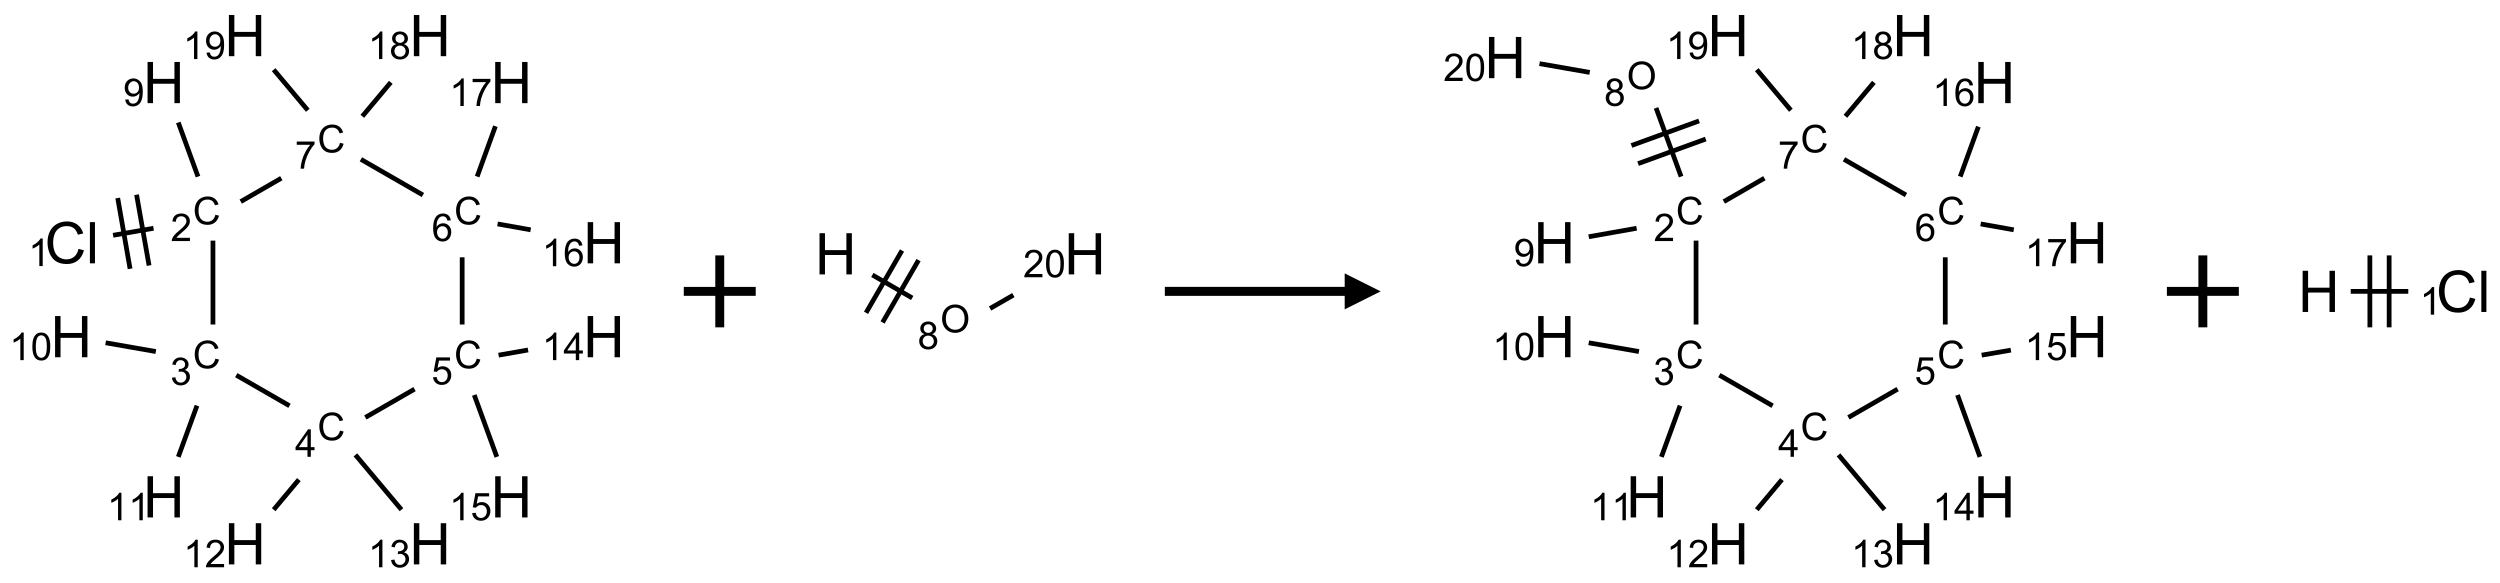 <?xml version="1.0" encoding="UTF-8"?>
<svg xmlns="http://www.w3.org/2000/svg" xmlns:xlink="http://www.w3.org/1999/xlink" width="695" height="162" viewBox="0 0 695 162">
<defs>
<g>
<g id="glyph-0-0">
<path d="M 2 0 L 2 -10 L 10 -10 L 10 0 Z M 2.25 -0.25 L 9.75 -0.25 L 9.75 -9.75 L 2.25 -9.75 Z M 2.25 -0.25 "/>
</g>
<g id="glyph-0-1">
<path d="M 9.406 -4.016 L 10.922 -3.633 C 10.605 -2.387 10.031 -1.438 9.207 -0.785 C 8.383 -0.133 7.371 0.195 6.18 0.195 C 4.945 0.195 3.941 -0.055 3.168 -0.559 C 2.395 -1.062 1.805 -1.789 1.402 -2.742 C 1 -3.695 0.797 -4.719 0.797 -5.812 C 0.797 -7.004 1.023 -8.047 1.48 -8.934 C 1.938 -9.82 2.586 -10.496 3.426 -10.957 C 4.266 -11.418 5.191 -11.648 6.203 -11.648 C 7.348 -11.648 8.312 -11.355 9.094 -10.773 C 9.875 -10.191 10.418 -9.371 10.727 -8.312 L 9.234 -7.961 C 8.969 -8.793 8.582 -9.402 8.078 -9.781 C 7.574 -10.16 6.938 -10.352 6.172 -10.352 C 5.293 -10.352 4.555 -10.141 3.965 -9.719 C 3.375 -9.297 2.957 -8.73 2.719 -8.02 C 2.48 -7.309 2.359 -6.574 2.359 -5.82 C 2.359 -4.848 2.5 -3.996 2.785 -3.27 C 3.07 -2.543 3.512 -2 4.109 -1.641 C 4.707 -1.281 5.355 -1.102 6.055 -1.102 C 6.902 -1.102 7.621 -1.348 8.211 -1.836 C 8.801 -2.324 9.199 -3.051 9.406 -4.016 Z M 9.406 -4.016 "/>
</g>
<g id="glyph-0-2">
<path d="M 1.023 0 L 1.023 -11.453 L 2.43 -11.453 L 2.43 0 Z M 1.023 0 "/>
</g>
<g id="glyph-0-3">
<path d="M 1.281 0 L 1.281 -11.453 L 2.797 -11.453 L 2.797 -6.75 L 8.75 -6.75 L 8.75 -11.453 L 10.266 -11.453 L 10.266 0 L 8.75 0 L 8.75 -5.398 L 2.797 -5.398 L 2.797 0 Z M 1.281 0 "/>
</g>
<g id="glyph-1-0">
<path d="M 1.332 0 L 1.332 -6.668 L 6.668 -6.668 L 6.668 0 Z M 1.5 -0.168 L 6.5 -0.168 L 6.5 -6.5 L 1.5 -6.5 Z M 1.5 -0.168 "/>
</g>
<g id="glyph-1-1">
<path d="M 3.973 0 L 3.035 0 L 3.035 -5.973 C 2.809 -5.758 2.516 -5.543 2.148 -5.328 C 1.781 -5.113 1.453 -4.953 1.16 -4.844 L 1.16 -5.75 C 1.684 -5.996 2.145 -6.297 2.535 -6.645 C 2.93 -6.996 3.207 -7.336 3.371 -7.668 L 3.973 -7.668 Z M 3.973 0 "/>
</g>
<g id="glyph-1-2">
<path d="M 6.27 -2.676 L 7.281 -2.422 C 7.07 -1.594 6.688 -0.961 6.137 -0.523 C 5.586 -0.086 4.914 0.129 4.121 0.129 C 3.297 0.129 2.629 -0.039 2.113 -0.371 C 1.598 -0.707 1.203 -1.191 0.934 -1.828 C 0.664 -2.465 0.531 -3.145 0.531 -3.875 C 0.531 -4.672 0.684 -5.363 0.988 -5.957 C 1.293 -6.547 1.723 -6.996 2.285 -7.305 C 2.844 -7.613 3.461 -7.766 4.137 -7.766 C 4.898 -7.766 5.543 -7.57 6.062 -7.184 C 6.582 -6.793 6.945 -6.246 7.152 -5.543 L 6.156 -5.309 C 5.98 -5.863 5.723 -6.266 5.387 -6.52 C 5.051 -6.773 4.625 -6.902 4.113 -6.902 C 3.527 -6.902 3.039 -6.762 2.645 -6.48 C 2.25 -6.199 1.973 -5.82 1.812 -5.348 C 1.652 -4.871 1.574 -4.383 1.574 -3.879 C 1.574 -3.23 1.668 -2.664 1.855 -2.18 C 2.047 -1.695 2.34 -1.332 2.738 -1.094 C 3.137 -0.855 3.57 -0.734 4.035 -0.734 C 4.602 -0.734 5.082 -0.898 5.473 -1.223 C 5.867 -1.551 6.133 -2.035 6.27 -2.676 Z M 6.27 -2.676 "/>
</g>
<g id="glyph-1-3">
<path d="M 5.371 -0.902 L 5.371 0 L 0.324 0 C 0.316 -0.227 0.352 -0.441 0.434 -0.652 C 0.562 -0.996 0.766 -1.332 1.051 -1.668 C 1.332 -2 1.742 -2.387 2.277 -2.824 C 3.105 -3.504 3.668 -4.043 3.957 -4.441 C 4.25 -4.84 4.395 -5.215 4.395 -5.566 C 4.395 -5.938 4.262 -6.254 3.996 -6.508 C 3.73 -6.762 3.387 -6.891 2.957 -6.891 C 2.508 -6.891 2.145 -6.754 1.875 -6.484 C 1.605 -6.215 1.469 -5.84 1.465 -5.359 L 0.5 -5.457 C 0.566 -6.176 0.812 -6.727 1.246 -7.102 C 1.676 -7.477 2.254 -7.668 2.98 -7.668 C 3.711 -7.668 4.293 -7.465 4.719 -7.059 C 5.145 -6.652 5.359 -6.148 5.359 -5.547 C 5.359 -5.242 5.297 -4.941 5.172 -4.645 C 5.047 -4.352 4.84 -4.039 4.551 -3.715 C 4.262 -3.387 3.777 -2.938 3.105 -2.371 C 2.543 -1.898 2.18 -1.578 2.02 -1.41 C 1.859 -1.242 1.73 -1.07 1.625 -0.902 Z M 5.371 -0.902 "/>
</g>
<g id="glyph-1-4">
<path d="M 0.582 -1.766 L 1.484 -1.848 C 1.562 -1.426 1.707 -1.117 1.922 -0.926 C 2.137 -0.734 2.414 -0.641 2.75 -0.641 C 3.039 -0.641 3.289 -0.707 3.508 -0.84 C 3.727 -0.973 3.902 -1.148 4.043 -1.367 C 4.18 -1.586 4.297 -1.887 4.391 -2.262 C 4.484 -2.637 4.531 -3.016 4.531 -3.406 C 4.531 -3.449 4.531 -3.512 4.527 -3.594 C 4.34 -3.297 4.082 -3.055 3.758 -2.867 C 3.434 -2.68 3.082 -2.59 2.703 -2.59 C 2.07 -2.59 1.535 -2.816 1.098 -3.277 C 0.66 -3.734 0.441 -4.34 0.441 -5.09 C 0.441 -5.863 0.672 -6.484 1.129 -6.957 C 1.586 -7.43 2.156 -7.668 2.844 -7.668 C 3.34 -7.668 3.793 -7.531 4.207 -7.266 C 4.617 -7 4.93 -6.617 5.145 -6.121 C 5.355 -5.629 5.465 -4.91 5.465 -3.973 C 5.465 -2.996 5.359 -2.223 5.145 -1.645 C 4.934 -1.066 4.617 -0.625 4.199 -0.324 C 3.781 -0.02 3.293 0.129 2.73 0.129 C 2.133 0.129 1.645 -0.035 1.266 -0.367 C 0.887 -0.699 0.66 -1.164 0.582 -1.766 Z M 4.422 -5.137 C 4.422 -5.676 4.277 -6.102 3.992 -6.418 C 3.707 -6.734 3.359 -6.891 2.957 -6.891 C 2.543 -6.891 2.18 -6.719 1.871 -6.379 C 1.562 -6.039 1.406 -5.598 1.406 -5.059 C 1.406 -4.57 1.555 -4.176 1.848 -3.871 C 2.141 -3.566 2.5 -3.418 2.934 -3.418 C 3.367 -3.418 3.723 -3.57 4.004 -3.871 C 4.281 -4.176 4.422 -4.598 4.422 -5.137 Z M 4.422 -5.137 "/>
</g>
<g id="glyph-1-5">
<path d="M 0.449 -2.016 L 1.387 -2.141 C 1.492 -1.609 1.676 -1.227 1.934 -0.992 C 2.191 -0.758 2.508 -0.641 2.879 -0.641 C 3.32 -0.641 3.695 -0.793 3.996 -1.098 C 4.301 -1.402 4.453 -1.781 4.453 -2.234 C 4.453 -2.664 4.312 -3.02 4.031 -3.301 C 3.75 -3.578 3.391 -3.719 2.957 -3.719 C 2.781 -3.719 2.562 -3.684 2.297 -3.613 L 2.402 -4.438 C 2.465 -4.43 2.516 -4.426 2.551 -4.426 C 2.949 -4.426 3.312 -4.531 3.629 -4.738 C 3.949 -4.949 4.109 -5.27 4.109 -5.703 C 4.109 -6.047 3.992 -6.332 3.762 -6.559 C 3.527 -6.785 3.227 -6.895 2.859 -6.895 C 2.496 -6.895 2.191 -6.781 1.949 -6.551 C 1.707 -6.324 1.547 -5.98 1.48 -5.52 L 0.543 -5.688 C 0.656 -6.316 0.918 -6.805 1.324 -7.148 C 1.73 -7.492 2.234 -7.668 2.84 -7.668 C 3.254 -7.668 3.641 -7.578 3.988 -7.398 C 4.34 -7.219 4.609 -6.977 4.793 -6.668 C 4.98 -6.359 5.074 -6.031 5.074 -5.684 C 5.074 -5.352 4.984 -5.051 4.809 -4.781 C 4.629 -4.512 4.367 -4.297 4.02 -4.137 C 4.473 -4.031 4.824 -3.816 5.074 -3.488 C 5.324 -3.16 5.449 -2.75 5.449 -2.254 C 5.449 -1.59 5.203 -1.023 4.719 -0.559 C 4.234 -0.098 3.617 0.137 2.875 0.137 C 2.203 0.137 1.648 -0.062 1.207 -0.465 C 0.762 -0.863 0.512 -1.379 0.449 -2.016 Z M 0.449 -2.016 "/>
</g>
<g id="glyph-1-6">
<path d="M 0.441 -3.766 C 0.441 -4.668 0.535 -5.395 0.723 -5.945 C 0.906 -6.496 1.184 -6.922 1.551 -7.219 C 1.918 -7.516 2.375 -7.668 2.934 -7.668 C 3.344 -7.668 3.703 -7.586 4.012 -7.418 C 4.32 -7.254 4.574 -7.016 4.777 -6.707 C 4.977 -6.395 5.137 -6.016 5.25 -5.57 C 5.363 -5.125 5.422 -4.523 5.422 -3.766 C 5.422 -2.871 5.328 -2.148 5.145 -1.598 C 4.961 -1.047 4.688 -0.621 4.32 -0.32 C 3.953 -0.02 3.492 0.129 2.934 0.129 C 2.195 0.129 1.617 -0.133 1.199 -0.66 C 0.695 -1.297 0.441 -2.332 0.441 -3.766 Z M 1.406 -3.766 C 1.406 -2.512 1.555 -1.68 1.848 -1.262 C 2.141 -0.848 2.5 -0.641 2.934 -0.641 C 3.363 -0.641 3.727 -0.848 4.02 -1.266 C 4.312 -1.684 4.457 -2.516 4.457 -3.766 C 4.457 -5.023 4.312 -5.859 4.02 -6.27 C 3.727 -6.684 3.359 -6.891 2.922 -6.891 C 2.492 -6.891 2.148 -6.707 1.891 -6.344 C 1.566 -5.879 1.406 -5.02 1.406 -3.766 Z M 1.406 -3.766 "/>
</g>
<g id="glyph-1-7">
<path d="M 3.449 0 L 3.449 -1.828 L 0.137 -1.828 L 0.137 -2.688 L 3.621 -7.637 L 4.387 -7.637 L 4.387 -2.688 L 5.418 -2.688 L 5.418 -1.828 L 4.387 -1.828 L 4.387 0 Z M 3.449 -2.688 L 3.449 -6.129 L 1.059 -2.688 Z M 3.449 -2.688 "/>
</g>
<g id="glyph-1-8">
<path d="M 0.441 -2 L 1.426 -2.082 C 1.5 -1.605 1.668 -1.242 1.934 -1.004 C 2.199 -0.762 2.52 -0.641 2.895 -0.641 C 3.348 -0.641 3.73 -0.812 4.043 -1.152 C 4.355 -1.492 4.512 -1.941 4.512 -2.504 C 4.512 -3.039 4.359 -3.461 4.059 -3.77 C 3.758 -4.078 3.367 -4.234 2.879 -4.234 C 2.578 -4.234 2.305 -4.164 2.062 -4.027 C 1.82 -3.891 1.629 -3.715 1.488 -3.496 L 0.609 -3.609 L 1.348 -7.531 L 5.145 -7.531 L 5.145 -6.637 L 2.098 -6.637 L 1.688 -4.582 C 2.145 -4.902 2.625 -5.062 3.129 -5.062 C 3.797 -5.062 4.359 -4.832 4.816 -4.371 C 5.277 -3.91 5.504 -3.312 5.504 -2.59 C 5.504 -1.898 5.305 -1.301 4.902 -0.797 C 4.41 -0.18 3.742 0.129 2.895 0.129 C 2.199 0.129 1.633 -0.062 1.195 -0.453 C 0.758 -0.844 0.504 -1.359 0.441 -2 Z M 0.441 -2 "/>
</g>
<g id="glyph-1-9">
<path d="M 5.309 -5.766 L 4.375 -5.691 C 4.293 -6.059 4.172 -6.328 4.02 -6.496 C 3.766 -6.762 3.453 -6.895 3.082 -6.895 C 2.785 -6.895 2.523 -6.812 2.297 -6.645 C 2 -6.43 1.77 -6.117 1.598 -5.703 C 1.43 -5.289 1.34 -4.703 1.332 -3.938 C 1.559 -4.281 1.836 -4.535 2.16 -4.703 C 2.488 -4.871 2.828 -4.953 3.188 -4.953 C 3.812 -4.953 4.344 -4.723 4.785 -4.262 C 5.223 -3.801 5.441 -3.207 5.441 -2.48 C 5.441 -2 5.34 -1.555 5.133 -1.145 C 4.926 -0.73 4.641 -0.418 4.281 -0.199 C 3.922 0.02 3.512 0.129 3.051 0.129 C 2.27 0.129 1.633 -0.156 1.141 -0.73 C 0.648 -1.305 0.402 -2.254 0.402 -3.574 C 0.402 -5.051 0.672 -6.121 1.219 -6.793 C 1.695 -7.375 2.336 -7.668 3.141 -7.668 C 3.742 -7.668 4.234 -7.5 4.617 -7.16 C 5 -6.824 5.23 -6.359 5.309 -5.766 Z M 1.48 -2.473 C 1.48 -2.152 1.547 -1.844 1.684 -1.547 C 1.82 -1.25 2.016 -1.027 2.262 -0.871 C 2.508 -0.719 2.766 -0.641 3.035 -0.641 C 3.434 -0.641 3.773 -0.801 4.059 -1.121 C 4.344 -1.441 4.484 -1.875 4.484 -2.422 C 4.484 -2.949 4.344 -3.367 4.062 -3.668 C 3.781 -3.973 3.426 -4.125 3 -4.125 C 2.578 -4.125 2.219 -3.973 1.922 -3.668 C 1.625 -3.363 1.48 -2.969 1.48 -2.473 Z M 1.48 -2.473 "/>
</g>
<g id="glyph-1-10">
<path d="M 0.504 -6.637 L 0.504 -7.535 L 5.449 -7.535 L 5.449 -6.809 C 4.961 -6.289 4.48 -5.602 4.004 -4.746 C 3.527 -3.887 3.156 -3.004 2.895 -2.098 C 2.707 -1.461 2.59 -0.762 2.535 0 L 1.574 0 C 1.582 -0.602 1.703 -1.328 1.926 -2.176 C 2.152 -3.027 2.477 -3.848 2.898 -4.637 C 3.32 -5.426 3.77 -6.094 4.246 -6.637 Z M 0.504 -6.637 "/>
</g>
<g id="glyph-1-11">
<path d="M 1.887 -4.141 C 1.496 -4.281 1.207 -4.484 1.02 -4.75 C 0.832 -5.016 0.738 -5.328 0.738 -5.699 C 0.738 -6.254 0.938 -6.719 1.34 -7.098 C 1.738 -7.477 2.27 -7.668 2.934 -7.668 C 3.598 -7.668 4.137 -7.473 4.543 -7.086 C 4.949 -6.699 5.152 -6.227 5.152 -5.672 C 5.152 -5.316 5.059 -5.008 4.871 -4.746 C 4.688 -4.484 4.406 -4.281 4.027 -4.141 C 4.496 -3.988 4.852 -3.742 5.098 -3.402 C 5.34 -3.062 5.465 -2.656 5.465 -2.184 C 5.465 -1.531 5.234 -0.98 4.77 -0.535 C 4.309 -0.09 3.703 0.129 2.949 0.129 C 2.195 0.129 1.586 -0.094 1.125 -0.539 C 0.664 -0.984 0.434 -1.543 0.434 -2.207 C 0.434 -2.703 0.559 -3.121 0.809 -3.457 C 1.062 -3.793 1.422 -4.02 1.887 -4.141 Z M 1.699 -5.73 C 1.699 -5.367 1.812 -5.074 2.047 -4.844 C 2.281 -4.613 2.582 -4.5 2.953 -4.5 C 3.312 -4.5 3.609 -4.613 3.84 -4.84 C 4.07 -5.066 4.188 -5.348 4.188 -5.676 C 4.188 -6.02 4.07 -6.309 3.832 -6.543 C 3.594 -6.777 3.297 -6.895 2.941 -6.895 C 2.586 -6.895 2.289 -6.781 2.051 -6.551 C 1.816 -6.324 1.699 -6.047 1.699 -5.73 Z M 1.395 -2.203 C 1.395 -1.938 1.461 -1.676 1.586 -1.426 C 1.711 -1.176 1.902 -0.984 2.152 -0.848 C 2.402 -0.711 2.672 -0.641 2.957 -0.641 C 3.406 -0.641 3.777 -0.785 4.066 -1.074 C 4.359 -1.363 4.504 -1.727 4.504 -2.172 C 4.504 -2.625 4.355 -2.996 4.055 -3.293 C 3.754 -3.586 3.379 -3.734 2.926 -3.734 C 2.484 -3.734 2.121 -3.59 1.832 -3.297 C 1.543 -3.004 1.395 -2.641 1.395 -2.203 Z M 1.395 -2.203 "/>
</g>
<g id="glyph-1-12">
<path d="M 0.516 -3.719 C 0.516 -4.984 0.855 -5.977 1.535 -6.695 C 2.215 -7.414 3.094 -7.77 4.172 -7.77 C 4.875 -7.77 5.512 -7.602 6.078 -7.266 C 6.645 -6.93 7.074 -6.461 7.371 -5.855 C 7.668 -5.254 7.816 -4.57 7.816 -3.809 C 7.816 -3.035 7.66 -2.34 7.348 -1.73 C 7.035 -1.117 6.594 -0.656 6.02 -0.34 C 5.449 -0.027 4.828 0.129 4.168 0.129 C 3.449 0.129 2.805 -0.043 2.238 -0.391 C 1.672 -0.738 1.246 -1.211 0.953 -1.812 C 0.66 -2.414 0.516 -3.047 0.516 -3.719 Z M 1.559 -3.703 C 1.559 -2.781 1.805 -2.059 2.301 -1.527 C 2.793 -1 3.414 -0.734 4.16 -0.734 C 4.922 -0.734 5.547 -1 6.039 -1.535 C 6.531 -2.07 6.777 -2.828 6.777 -3.812 C 6.777 -4.434 6.672 -4.977 6.461 -5.441 C 6.25 -5.902 5.945 -6.262 5.539 -6.52 C 5.133 -6.773 4.68 -6.902 4.176 -6.902 C 3.461 -6.902 2.848 -6.656 2.332 -6.164 C 1.816 -5.672 1.559 -4.852 1.559 -3.703 Z M 1.559 -3.703 "/>
</g>
</g>
</defs>
<path fill="none" stroke-width="0.033" stroke-linecap="butt" stroke-linejoin="miter" stroke="rgb(0%, 0%, 0%)" stroke-opacity="1" stroke-miterlimit="10" d="M 0.291 1.388 L 0.572 1.339 " transform="matrix(40, 0, 0, 40, 19.803, 9.893)"/>
<path fill="none" stroke-width="0.033" stroke-linecap="butt" stroke-linejoin="miter" stroke="rgb(0%, 0%, 0%)" stroke-opacity="1" stroke-miterlimit="10" d="M 0.541 1.598 L 0.454 1.106 " transform="matrix(40, 0, 0, 40, 19.803, 9.893)"/>
<path fill="none" stroke-width="0.033" stroke-linecap="butt" stroke-linejoin="miter" stroke="rgb(0%, 0%, 0%)" stroke-opacity="1" stroke-miterlimit="10" d="M 0.409 1.621 L 0.323 1.129 " transform="matrix(40, 0, 0, 40, 19.803, 9.893)"/>
<path fill="none" stroke-width="0.033" stroke-linecap="butt" stroke-linejoin="miter" stroke="rgb(0%, 0%, 0%)" stroke-opacity="1" stroke-miterlimit="10" d="M 0.881 0.98 L 0.744 0.604 " transform="matrix(40, 0, 0, 40, 19.803, 9.893)"/>
<path fill="none" stroke-width="0.033" stroke-linecap="butt" stroke-linejoin="miter" stroke="rgb(0%, 0%, 0%)" stroke-opacity="1" stroke-miterlimit="10" d="M 0.985 1.425 L 0.985 2.008 " transform="matrix(40, 0, 0, 40, 19.803, 9.893)"/>
<path fill="none" stroke-width="0.033" stroke-linecap="butt" stroke-linejoin="miter" stroke="rgb(0%, 0%, 0%)" stroke-opacity="1" stroke-miterlimit="10" d="M 0.588 2.196 L 0.239 2.135 " transform="matrix(40, 0, 0, 40, 19.803, 9.893)"/>
<path fill="none" stroke-width="0.033" stroke-linecap="butt" stroke-linejoin="miter" stroke="rgb(0%, 0%, 0%)" stroke-opacity="1" stroke-miterlimit="10" d="M 0.874 2.572 L 0.744 2.928 " transform="matrix(40, 0, 0, 40, 19.803, 9.893)"/>
<path fill="none" stroke-width="0.033" stroke-linecap="butt" stroke-linejoin="miter" stroke="rgb(0%, 0%, 0%)" stroke-opacity="1" stroke-miterlimit="10" d="M 1.147 2.36 L 1.517 2.573 " transform="matrix(40, 0, 0, 40, 19.803, 9.893)"/>
<path fill="none" stroke-width="0.033" stroke-linecap="butt" stroke-linejoin="miter" stroke="rgb(0%, 0%, 0%)" stroke-opacity="1" stroke-miterlimit="10" d="M 1.582 3.086 L 1.407 3.295 " transform="matrix(40, 0, 0, 40, 19.803, 9.893)"/>
<path fill="none" stroke-width="0.033" stroke-linecap="butt" stroke-linejoin="miter" stroke="rgb(0%, 0%, 0%)" stroke-opacity="1" stroke-miterlimit="10" d="M 1.975 2.914 L 2.295 3.295 " transform="matrix(40, 0, 0, 40, 19.803, 9.893)"/>
<path fill="none" stroke-width="0.033" stroke-linecap="butt" stroke-linejoin="miter" stroke="rgb(0%, 0%, 0%)" stroke-opacity="1" stroke-miterlimit="10" d="M 2.044 2.654 L 2.386 2.457 " transform="matrix(40, 0, 0, 40, 19.803, 9.893)"/>
<path fill="none" stroke-width="0.033" stroke-linecap="butt" stroke-linejoin="miter" stroke="rgb(0%, 0%, 0%)" stroke-opacity="1" stroke-miterlimit="10" d="M 2.97 2.221 L 3.175 2.185 " transform="matrix(40, 0, 0, 40, 19.803, 9.893)"/>
<path fill="none" stroke-width="0.033" stroke-linecap="butt" stroke-linejoin="miter" stroke="rgb(0%, 0%, 0%)" stroke-opacity="1" stroke-miterlimit="10" d="M 2.801 2.498 L 2.958 2.928 " transform="matrix(40, 0, 0, 40, 19.803, 9.893)"/>
<path fill="none" stroke-width="0.033" stroke-linecap="butt" stroke-linejoin="miter" stroke="rgb(0%, 0%, 0%)" stroke-opacity="1" stroke-miterlimit="10" d="M 2.717 2.008 L 2.717 1.541 " transform="matrix(40, 0, 0, 40, 19.803, 9.893)"/>
<path fill="none" stroke-width="0.033" stroke-linecap="butt" stroke-linejoin="miter" stroke="rgb(0%, 0%, 0%)" stroke-opacity="1" stroke-miterlimit="10" d="M 2.963 1.309 L 3.193 1.35 " transform="matrix(40, 0, 0, 40, 19.803, 9.893)"/>
<path fill="none" stroke-width="0.033" stroke-linecap="butt" stroke-linejoin="miter" stroke="rgb(0%, 0%, 0%)" stroke-opacity="1" stroke-miterlimit="10" d="M 2.821 0.98 L 2.948 0.63 " transform="matrix(40, 0, 0, 40, 19.803, 9.893)"/>
<path fill="none" stroke-width="0.033" stroke-linecap="butt" stroke-linejoin="miter" stroke="rgb(0%, 0%, 0%)" stroke-opacity="1" stroke-miterlimit="10" d="M 2.444 1.108 L 2.013 0.86 " transform="matrix(40, 0, 0, 40, 19.803, 9.893)"/>
<path fill="none" stroke-width="0.033" stroke-linecap="butt" stroke-linejoin="miter" stroke="rgb(0%, 0%, 0%)" stroke-opacity="1" stroke-miterlimit="10" d="M 1.46 0.991 L 1.178 1.154 " transform="matrix(40, 0, 0, 40, 19.803, 9.893)"/>
<path fill="none" stroke-width="0.033" stroke-linecap="butt" stroke-linejoin="miter" stroke="rgb(0%, 0%, 0%)" stroke-opacity="1" stroke-miterlimit="10" d="M 2.023 0.561 L 2.221 0.325 " transform="matrix(40, 0, 0, 40, 19.803, 9.893)"/>
<path fill="none" stroke-width="0.033" stroke-linecap="butt" stroke-linejoin="miter" stroke="rgb(0%, 0%, 0%)" stroke-opacity="1" stroke-miterlimit="10" d="M 1.644 0.519 L 1.407 0.237 " transform="matrix(40, 0, 0, 40, 19.803, 9.893)"/>
<g fill="rgb(0%, 0%, 0%)" fill-opacity="1">
<use xlink:href="#glyph-0-1" x="12.414" y="73.207"/>
<use xlink:href="#glyph-0-2" x="23.969" y="73.207"/>
</g>
<g fill="rgb(0%, 0%, 0%)" fill-opacity="1">
<use xlink:href="#glyph-1-1" x="7.898" y="73.961"/>
</g>
<g fill="rgb(0%, 0%, 0%)" fill-opacity="1">
<use xlink:href="#glyph-1-2" x="53.602" y="62.379"/>
</g>
<g fill="rgb(0%, 0%, 0%)" fill-opacity="1">
<use xlink:href="#glyph-1-3" x="47.43" y="67.016"/>
</g>
<g fill="rgb(0%, 0%, 0%)" fill-opacity="1">
<use xlink:href="#glyph-0-3" x="39.742" y="28.676"/>
</g>
<g fill="rgb(0%, 0%, 0%)" fill-opacity="1">
<use xlink:href="#glyph-1-4" x="34.223" y="29.465"/>
</g>
<g fill="rgb(0%, 0%, 0%)" fill-opacity="1">
<use xlink:href="#glyph-1-2" x="53.602" y="102.379"/>
</g>
<g fill="rgb(0%, 0%, 0%)" fill-opacity="1">
<use xlink:href="#glyph-1-5" x="47.352" y="107.016"/>
</g>
<g fill="rgb(0%, 0%, 0%)" fill-opacity="1">
<use xlink:href="#glyph-0-3" x="14.031" y="99.316"/>
</g>
<g fill="rgb(0%, 0%, 0%)" fill-opacity="1">
<use xlink:href="#glyph-1-1" x="2.621" y="100.109"/>
<use xlink:href="#glyph-1-6" x="8.553" y="100.109"/>
</g>
<g fill="rgb(0%, 0%, 0%)" fill-opacity="1">
<use xlink:href="#glyph-0-3" x="39.742" y="143.852"/>
</g>
<g fill="rgb(0%, 0%, 0%)" fill-opacity="1">
<use xlink:href="#glyph-1-1" x="29.781" y="144.641"/>
<use xlink:href="#glyph-1-1" x="35.714" y="144.641"/>
</g>
<g fill="rgb(0%, 0%, 0%)" fill-opacity="1">
<use xlink:href="#glyph-1-2" x="88.242" y="122.379"/>
</g>
<g fill="rgb(0%, 0%, 0%)" fill-opacity="1">
<use xlink:href="#glyph-1-7" x="82.023" y="126.984"/>
</g>
<g fill="rgb(0%, 0%, 0%)" fill-opacity="1">
<use xlink:href="#glyph-0-3" x="62.352" y="156.902"/>
</g>
<g fill="rgb(0%, 0%, 0%)" fill-opacity="1">
<use xlink:href="#glyph-1-1" x="50.996" y="157.695"/>
<use xlink:href="#glyph-1-3" x="56.928" y="157.695"/>
</g>
<g fill="rgb(0%, 0%, 0%)" fill-opacity="1">
<use xlink:href="#glyph-0-3" x="113.773" y="156.902"/>
</g>
<g fill="rgb(0%, 0%, 0%)" fill-opacity="1">
<use xlink:href="#glyph-1-1" x="102.34" y="157.695"/>
<use xlink:href="#glyph-1-5" x="108.272" y="157.695"/>
</g>
<g fill="rgb(0%, 0%, 0%)" fill-opacity="1">
<use xlink:href="#glyph-1-2" x="126.258" y="102.379"/>
</g>
<g fill="rgb(0%, 0%, 0%)" fill-opacity="1">
<use xlink:href="#glyph-1-8" x="119.949" y="106.883"/>
</g>
<g fill="rgb(0%, 0%, 0%)" fill-opacity="1">
<use xlink:href="#glyph-0-3" x="162.098" y="99.316"/>
</g>
<g fill="rgb(0%, 0%, 0%)" fill-opacity="1">
<use xlink:href="#glyph-1-1" x="150.691" y="100.109"/>
<use xlink:href="#glyph-1-7" x="156.624" y="100.109"/>
</g>
<g fill="rgb(0%, 0%, 0%)" fill-opacity="1">
<use xlink:href="#glyph-0-3" x="136.387" y="143.852"/>
</g>
<g fill="rgb(0%, 0%, 0%)" fill-opacity="1">
<use xlink:href="#glyph-1-1" x="124.895" y="144.641"/>
<use xlink:href="#glyph-1-8" x="130.827" y="144.641"/>
</g>
<g fill="rgb(0%, 0%, 0%)" fill-opacity="1">
<use xlink:href="#glyph-1-2" x="126.258" y="62.379"/>
</g>
<g fill="rgb(0%, 0%, 0%)" fill-opacity="1">
<use xlink:href="#glyph-1-9" x="120.012" y="67.016"/>
</g>
<g fill="rgb(0%, 0%, 0%)" fill-opacity="1">
<use xlink:href="#glyph-0-3" x="162.098" y="73.207"/>
</g>
<g fill="rgb(0%, 0%, 0%)" fill-opacity="1">
<use xlink:href="#glyph-1-1" x="150.668" y="74"/>
<use xlink:href="#glyph-1-9" x="156.6" y="74"/>
</g>
<g fill="rgb(0%, 0%, 0%)" fill-opacity="1">
<use xlink:href="#glyph-0-3" x="136.387" y="28.676"/>
</g>
<g fill="rgb(0%, 0%, 0%)" fill-opacity="1">
<use xlink:href="#glyph-1-1" x="124.949" y="29.465"/>
<use xlink:href="#glyph-1-10" x="130.882" y="29.465"/>
</g>
<g fill="rgb(0%, 0%, 0%)" fill-opacity="1">
<use xlink:href="#glyph-1-2" x="88.242" y="42.379"/>
</g>
<g fill="rgb(0%, 0%, 0%)" fill-opacity="1">
<use xlink:href="#glyph-1-10" x="81.992" y="46.887"/>
</g>
<g fill="rgb(0%, 0%, 0%)" fill-opacity="1">
<use xlink:href="#glyph-0-3" x="113.773" y="15.621"/>
</g>
<g fill="rgb(0%, 0%, 0%)" fill-opacity="1">
<use xlink:href="#glyph-1-1" x="102.324" y="16.414"/>
<use xlink:href="#glyph-1-11" x="108.257" y="16.414"/>
</g>
<g fill="rgb(0%, 0%, 0%)" fill-opacity="1">
<use xlink:href="#glyph-0-3" x="62.352" y="15.621"/>
</g>
<g fill="rgb(0%, 0%, 0%)" fill-opacity="1">
<use xlink:href="#glyph-1-1" x="50.902" y="16.414"/>
<use xlink:href="#glyph-1-4" x="56.835" y="16.414"/>
</g>
<path fill="none" stroke-width="0.062" stroke-linecap="butt" stroke-linejoin="miter" stroke="rgb(0%, 0%, 0%)" stroke-opacity="1" stroke-miterlimit="10" d="M 0 0 L 0.5 0 M 0.25 -0.25 L 0.25 0.25 " transform="matrix(40, 0, 0, 40, 190.092, 81)"/>
<path fill="none" stroke-width="0.033" stroke-linecap="butt" stroke-linejoin="miter" stroke="rgb(0%, 0%, 0%)" stroke-opacity="1" stroke-miterlimit="10" d="M 0.255 0.147 L 0.532 0.307 " transform="matrix(40, 0, 0, 40, 232.318, 70.559)"/>
<path fill="none" stroke-width="0.033" stroke-linecap="butt" stroke-linejoin="miter" stroke="rgb(0%, 0%, 0%)" stroke-opacity="1" stroke-miterlimit="10" d="M 0.326 0.477 L 0.576 0.044 " transform="matrix(40, 0, 0, 40, 232.318, 70.559)"/>
<path fill="none" stroke-width="0.033" stroke-linecap="butt" stroke-linejoin="miter" stroke="rgb(0%, 0%, 0%)" stroke-opacity="1" stroke-miterlimit="10" d="M 0.211 0.41 L 0.461 -0.023 " transform="matrix(40, 0, 0, 40, 232.318, 70.559)"/>
<path fill="none" stroke-width="0.033" stroke-linecap="butt" stroke-linejoin="miter" stroke="rgb(0%, 0%, 0%)" stroke-opacity="1" stroke-miterlimit="10" d="M 1.073 0.38 L 1.235 0.287 " transform="matrix(40, 0, 0, 40, 232.318, 70.559)"/>
<g fill="rgb(0%, 0%, 0%)" fill-opacity="1">
<use xlink:href="#glyph-0-3" x="226.547" y="76.285"/>
</g>
<g fill="rgb(0%, 0%, 0%)" fill-opacity="1">
<use xlink:href="#glyph-1-12" x="261.383" y="92.406"/>
</g>
<g fill="rgb(0%, 0%, 0%)" fill-opacity="1">
<use xlink:href="#glyph-1-11" x="255.102" y="97.039"/>
</g>
<g fill="rgb(0%, 0%, 0%)" fill-opacity="1">
<use xlink:href="#glyph-0-3" x="295.828" y="76.285"/>
</g>
<g fill="rgb(0%, 0%, 0%)" fill-opacity="1">
<use xlink:href="#glyph-1-3" x="284.422" y="77.078"/>
<use xlink:href="#glyph-1-6" x="290.354" y="77.078"/>
</g>
<path fill-rule="nonzero" fill="rgb(0%, 0%, 0%)" fill-opacity="1" d="M 323.824 82.25 L 373.824 82.25 L 373.824 86 L 383.824 81 L 373.824 76 L 373.824 79.75 L 323.824 79.75 "/>
<path fill="none" stroke-width="0.033" stroke-linecap="butt" stroke-linejoin="miter" stroke="rgb(0%, 0%, 0%)" stroke-opacity="1" stroke-miterlimit="10" d="M 1.223 0.98 L 1.049 0.503 " transform="matrix(40, 0, 0, 40, 418.424, 9.893)"/>
<path fill="none" stroke-width="0.033" stroke-linecap="butt" stroke-linejoin="miter" stroke="rgb(0%, 0%, 0%)" stroke-opacity="1" stroke-miterlimit="10" d="M 1.348 0.593 L 0.878 0.764 " transform="matrix(40, 0, 0, 40, 418.424, 9.893)"/>
<path fill="none" stroke-width="0.033" stroke-linecap="butt" stroke-linejoin="miter" stroke="rgb(0%, 0%, 0%)" stroke-opacity="1" stroke-miterlimit="10" d="M 1.394 0.719 L 0.924 0.89 " transform="matrix(40, 0, 0, 40, 418.424, 9.893)"/>
<path fill="none" stroke-width="0.033" stroke-linecap="butt" stroke-linejoin="miter" stroke="rgb(0%, 0%, 0%)" stroke-opacity="1" stroke-miterlimit="10" d="M 0.588 0.256 L 0.239 0.195 " transform="matrix(40, 0, 0, 40, 418.424, 9.893)"/>
<path fill="none" stroke-width="0.033" stroke-linecap="butt" stroke-linejoin="miter" stroke="rgb(0%, 0%, 0%)" stroke-opacity="1" stroke-miterlimit="10" d="M 0.914 1.339 L 0.581 1.398 " transform="matrix(40, 0, 0, 40, 418.424, 9.893)"/>
<path fill="none" stroke-width="0.033" stroke-linecap="butt" stroke-linejoin="miter" stroke="rgb(0%, 0%, 0%)" stroke-opacity="1" stroke-miterlimit="10" d="M 1.327 1.425 L 1.327 2.008 " transform="matrix(40, 0, 0, 40, 418.424, 9.893)"/>
<path fill="none" stroke-width="0.033" stroke-linecap="butt" stroke-linejoin="miter" stroke="rgb(0%, 0%, 0%)" stroke-opacity="1" stroke-miterlimit="10" d="M 0.93 2.196 L 0.581 2.135 " transform="matrix(40, 0, 0, 40, 418.424, 9.893)"/>
<path fill="none" stroke-width="0.033" stroke-linecap="butt" stroke-linejoin="miter" stroke="rgb(0%, 0%, 0%)" stroke-opacity="1" stroke-miterlimit="10" d="M 1.216 2.572 L 1.086 2.928 " transform="matrix(40, 0, 0, 40, 418.424, 9.893)"/>
<path fill="none" stroke-width="0.033" stroke-linecap="butt" stroke-linejoin="miter" stroke="rgb(0%, 0%, 0%)" stroke-opacity="1" stroke-miterlimit="10" d="M 1.489 2.36 L 1.859 2.573 " transform="matrix(40, 0, 0, 40, 418.424, 9.893)"/>
<path fill="none" stroke-width="0.033" stroke-linecap="butt" stroke-linejoin="miter" stroke="rgb(0%, 0%, 0%)" stroke-opacity="1" stroke-miterlimit="10" d="M 1.924 3.086 L 1.749 3.295 " transform="matrix(40, 0, 0, 40, 418.424, 9.893)"/>
<path fill="none" stroke-width="0.033" stroke-linecap="butt" stroke-linejoin="miter" stroke="rgb(0%, 0%, 0%)" stroke-opacity="1" stroke-miterlimit="10" d="M 2.317 2.914 L 2.637 3.295 " transform="matrix(40, 0, 0, 40, 418.424, 9.893)"/>
<path fill="none" stroke-width="0.033" stroke-linecap="butt" stroke-linejoin="miter" stroke="rgb(0%, 0%, 0%)" stroke-opacity="1" stroke-miterlimit="10" d="M 2.386 2.654 L 2.728 2.457 " transform="matrix(40, 0, 0, 40, 418.424, 9.893)"/>
<path fill="none" stroke-width="0.033" stroke-linecap="butt" stroke-linejoin="miter" stroke="rgb(0%, 0%, 0%)" stroke-opacity="1" stroke-miterlimit="10" d="M 3.144 2.498 L 3.3 2.928 " transform="matrix(40, 0, 0, 40, 418.424, 9.893)"/>
<path fill="none" stroke-width="0.033" stroke-linecap="butt" stroke-linejoin="miter" stroke="rgb(0%, 0%, 0%)" stroke-opacity="1" stroke-miterlimit="10" d="M 3.312 2.221 L 3.515 2.186 " transform="matrix(40, 0, 0, 40, 418.424, 9.893)"/>
<path fill="none" stroke-width="0.033" stroke-linecap="butt" stroke-linejoin="miter" stroke="rgb(0%, 0%, 0%)" stroke-opacity="1" stroke-miterlimit="10" d="M 3.059 2.008 L 3.059 1.541 " transform="matrix(40, 0, 0, 40, 418.424, 9.893)"/>
<path fill="none" stroke-width="0.033" stroke-linecap="butt" stroke-linejoin="miter" stroke="rgb(0%, 0%, 0%)" stroke-opacity="1" stroke-miterlimit="10" d="M 3.163 0.98 L 3.289 0.633 " transform="matrix(40, 0, 0, 40, 418.424, 9.893)"/>
<path fill="none" stroke-width="0.033" stroke-linecap="butt" stroke-linejoin="miter" stroke="rgb(0%, 0%, 0%)" stroke-opacity="1" stroke-miterlimit="10" d="M 3.305 1.309 L 3.535 1.35 " transform="matrix(40, 0, 0, 40, 418.424, 9.893)"/>
<path fill="none" stroke-width="0.033" stroke-linecap="butt" stroke-linejoin="miter" stroke="rgb(0%, 0%, 0%)" stroke-opacity="1" stroke-miterlimit="10" d="M 2.786 1.108 L 2.355 0.86 " transform="matrix(40, 0, 0, 40, 418.424, 9.893)"/>
<path fill="none" stroke-width="0.033" stroke-linecap="butt" stroke-linejoin="miter" stroke="rgb(0%, 0%, 0%)" stroke-opacity="1" stroke-miterlimit="10" d="M 1.802 0.991 L 1.52 1.154 " transform="matrix(40, 0, 0, 40, 418.424, 9.893)"/>
<path fill="none" stroke-width="0.033" stroke-linecap="butt" stroke-linejoin="miter" stroke="rgb(0%, 0%, 0%)" stroke-opacity="1" stroke-miterlimit="10" d="M 2.365 0.561 L 2.563 0.325 " transform="matrix(40, 0, 0, 40, 418.424, 9.893)"/>
<path fill="none" stroke-width="0.033" stroke-linecap="butt" stroke-linejoin="miter" stroke="rgb(0%, 0%, 0%)" stroke-opacity="1" stroke-miterlimit="10" d="M 1.986 0.519 L 1.749 0.237 " transform="matrix(40, 0, 0, 40, 418.424, 9.893)"/>
<g fill="rgb(0%, 0%, 0%)" fill-opacity="1">
<use xlink:href="#glyph-1-2" x="465.902" y="62.379"/>
</g>
<g fill="rgb(0%, 0%, 0%)" fill-opacity="1">
<use xlink:href="#glyph-1-3" x="459.73" y="67.016"/>
</g>
<g fill="rgb(0%, 0%, 0%)" fill-opacity="1">
<use xlink:href="#glyph-1-12" x="452.238" y="24.797"/>
</g>
<g fill="rgb(0%, 0%, 0%)" fill-opacity="1">
<use xlink:href="#glyph-1-11" x="445.957" y="29.426"/>
</g>
<g fill="rgb(0%, 0%, 0%)" fill-opacity="1">
<use xlink:href="#glyph-0-3" x="412.652" y="21.727"/>
</g>
<g fill="rgb(0%, 0%, 0%)" fill-opacity="1">
<use xlink:href="#glyph-1-3" x="401.246" y="22.52"/>
<use xlink:href="#glyph-1-6" x="407.178" y="22.52"/>
</g>
<g fill="rgb(0%, 0%, 0%)" fill-opacity="1">
<use xlink:href="#glyph-0-3" x="426.332" y="73.207"/>
</g>
<g fill="rgb(0%, 0%, 0%)" fill-opacity="1">
<use xlink:href="#glyph-1-4" x="420.812" y="74"/>
</g>
<g fill="rgb(0%, 0%, 0%)" fill-opacity="1">
<use xlink:href="#glyph-1-2" x="465.902" y="102.379"/>
</g>
<g fill="rgb(0%, 0%, 0%)" fill-opacity="1">
<use xlink:href="#glyph-1-5" x="459.652" y="107.016"/>
</g>
<g fill="rgb(0%, 0%, 0%)" fill-opacity="1">
<use xlink:href="#glyph-0-3" x="426.332" y="99.316"/>
</g>
<g fill="rgb(0%, 0%, 0%)" fill-opacity="1">
<use xlink:href="#glyph-1-1" x="414.922" y="100.109"/>
<use xlink:href="#glyph-1-6" x="420.854" y="100.109"/>
</g>
<g fill="rgb(0%, 0%, 0%)" fill-opacity="1">
<use xlink:href="#glyph-0-3" x="452.043" y="143.852"/>
</g>
<g fill="rgb(0%, 0%, 0%)" fill-opacity="1">
<use xlink:href="#glyph-1-1" x="442.082" y="144.641"/>
<use xlink:href="#glyph-1-1" x="448.014" y="144.641"/>
</g>
<g fill="rgb(0%, 0%, 0%)" fill-opacity="1">
<use xlink:href="#glyph-1-2" x="500.547" y="122.379"/>
</g>
<g fill="rgb(0%, 0%, 0%)" fill-opacity="1">
<use xlink:href="#glyph-1-7" x="494.324" y="126.984"/>
</g>
<g fill="rgb(0%, 0%, 0%)" fill-opacity="1">
<use xlink:href="#glyph-0-3" x="474.652" y="156.902"/>
</g>
<g fill="rgb(0%, 0%, 0%)" fill-opacity="1">
<use xlink:href="#glyph-1-1" x="463.297" y="157.695"/>
<use xlink:href="#glyph-1-3" x="469.229" y="157.695"/>
</g>
<g fill="rgb(0%, 0%, 0%)" fill-opacity="1">
<use xlink:href="#glyph-0-3" x="526.078" y="156.902"/>
</g>
<g fill="rgb(0%, 0%, 0%)" fill-opacity="1">
<use xlink:href="#glyph-1-1" x="514.641" y="157.695"/>
<use xlink:href="#glyph-1-5" x="520.573" y="157.695"/>
</g>
<g fill="rgb(0%, 0%, 0%)" fill-opacity="1">
<use xlink:href="#glyph-1-2" x="538.562" y="102.379"/>
</g>
<g fill="rgb(0%, 0%, 0%)" fill-opacity="1">
<use xlink:href="#glyph-1-8" x="532.25" y="106.883"/>
</g>
<g fill="rgb(0%, 0%, 0%)" fill-opacity="1">
<use xlink:href="#glyph-0-3" x="548.688" y="143.852"/>
</g>
<g fill="rgb(0%, 0%, 0%)" fill-opacity="1">
<use xlink:href="#glyph-1-1" x="537.285" y="144.641"/>
<use xlink:href="#glyph-1-7" x="543.217" y="144.641"/>
</g>
<g fill="rgb(0%, 0%, 0%)" fill-opacity="1">
<use xlink:href="#glyph-0-3" x="574.398" y="99.316"/>
</g>
<g fill="rgb(0%, 0%, 0%)" fill-opacity="1">
<use xlink:href="#glyph-1-1" x="562.906" y="100.109"/>
<use xlink:href="#glyph-1-8" x="568.839" y="100.109"/>
</g>
<g fill="rgb(0%, 0%, 0%)" fill-opacity="1">
<use xlink:href="#glyph-1-2" x="538.562" y="62.379"/>
</g>
<g fill="rgb(0%, 0%, 0%)" fill-opacity="1">
<use xlink:href="#glyph-1-9" x="532.316" y="67.016"/>
</g>
<g fill="rgb(0%, 0%, 0%)" fill-opacity="1">
<use xlink:href="#glyph-0-3" x="548.688" y="28.676"/>
</g>
<g fill="rgb(0%, 0%, 0%)" fill-opacity="1">
<use xlink:href="#glyph-1-1" x="537.258" y="29.465"/>
<use xlink:href="#glyph-1-9" x="543.19" y="29.465"/>
</g>
<g fill="rgb(0%, 0%, 0%)" fill-opacity="1">
<use xlink:href="#glyph-0-3" x="574.398" y="73.207"/>
</g>
<g fill="rgb(0%, 0%, 0%)" fill-opacity="1">
<use xlink:href="#glyph-1-1" x="562.965" y="74"/>
<use xlink:href="#glyph-1-10" x="568.897" y="74"/>
</g>
<g fill="rgb(0%, 0%, 0%)" fill-opacity="1">
<use xlink:href="#glyph-1-2" x="500.547" y="42.379"/>
</g>
<g fill="rgb(0%, 0%, 0%)" fill-opacity="1">
<use xlink:href="#glyph-1-10" x="494.293" y="46.887"/>
</g>
<g fill="rgb(0%, 0%, 0%)" fill-opacity="1">
<use xlink:href="#glyph-0-3" x="526.078" y="15.621"/>
</g>
<g fill="rgb(0%, 0%, 0%)" fill-opacity="1">
<use xlink:href="#glyph-1-1" x="514.625" y="16.414"/>
<use xlink:href="#glyph-1-11" x="520.557" y="16.414"/>
</g>
<g fill="rgb(0%, 0%, 0%)" fill-opacity="1">
<use xlink:href="#glyph-0-3" x="474.652" y="15.621"/>
</g>
<g fill="rgb(0%, 0%, 0%)" fill-opacity="1">
<use xlink:href="#glyph-1-1" x="463.203" y="16.414"/>
<use xlink:href="#glyph-1-4" x="469.135" y="16.414"/>
</g>
<path fill="none" stroke-width="0.062" stroke-linecap="butt" stroke-linejoin="miter" stroke="rgb(0%, 0%, 0%)" stroke-opacity="1" stroke-miterlimit="10" d="M 0 0 L 0.5 0 M 0.25 -0.25 L 0.25 0.25 " transform="matrix(40, 0, 0, 40, 602.396, 81)"/>
<path fill="none" stroke-width="0.033" stroke-linecap="butt" stroke-linejoin="miter" stroke="rgb(0%, 0%, 0%)" stroke-opacity="1" stroke-miterlimit="10" d="M 0.222 0 L 0.622 0 " transform="matrix(40, 0, 0, 40, 644.623, 81)"/>
<path fill="none" stroke-width="0.033" stroke-linecap="butt" stroke-linejoin="miter" stroke="rgb(0%, 0%, 0%)" stroke-opacity="1" stroke-miterlimit="10" d="M 0.489 0.25 L 0.489 -0.25 " transform="matrix(40, 0, 0, 40, 644.623, 81)"/>
<path fill="none" stroke-width="0.033" stroke-linecap="butt" stroke-linejoin="miter" stroke="rgb(0%, 0%, 0%)" stroke-opacity="1" stroke-miterlimit="10" d="M 0.355 0.25 L 0.355 -0.25 " transform="matrix(40, 0, 0, 40, 644.623, 81)"/>
<g fill="rgb(0%, 0%, 0%)" fill-opacity="1">
<use xlink:href="#glyph-0-3" x="638.852" y="86.727"/>
</g>
<g fill="rgb(0%, 0%, 0%)" fill-opacity="1">
<use xlink:href="#glyph-0-1" x="677.234" y="86.727"/>
<use xlink:href="#glyph-0-2" x="688.789" y="86.727"/>
</g>
<g fill="rgb(0%, 0%, 0%)" fill-opacity="1">
<use xlink:href="#glyph-1-1" x="672.719" y="87.48"/>
</g>
</svg>
